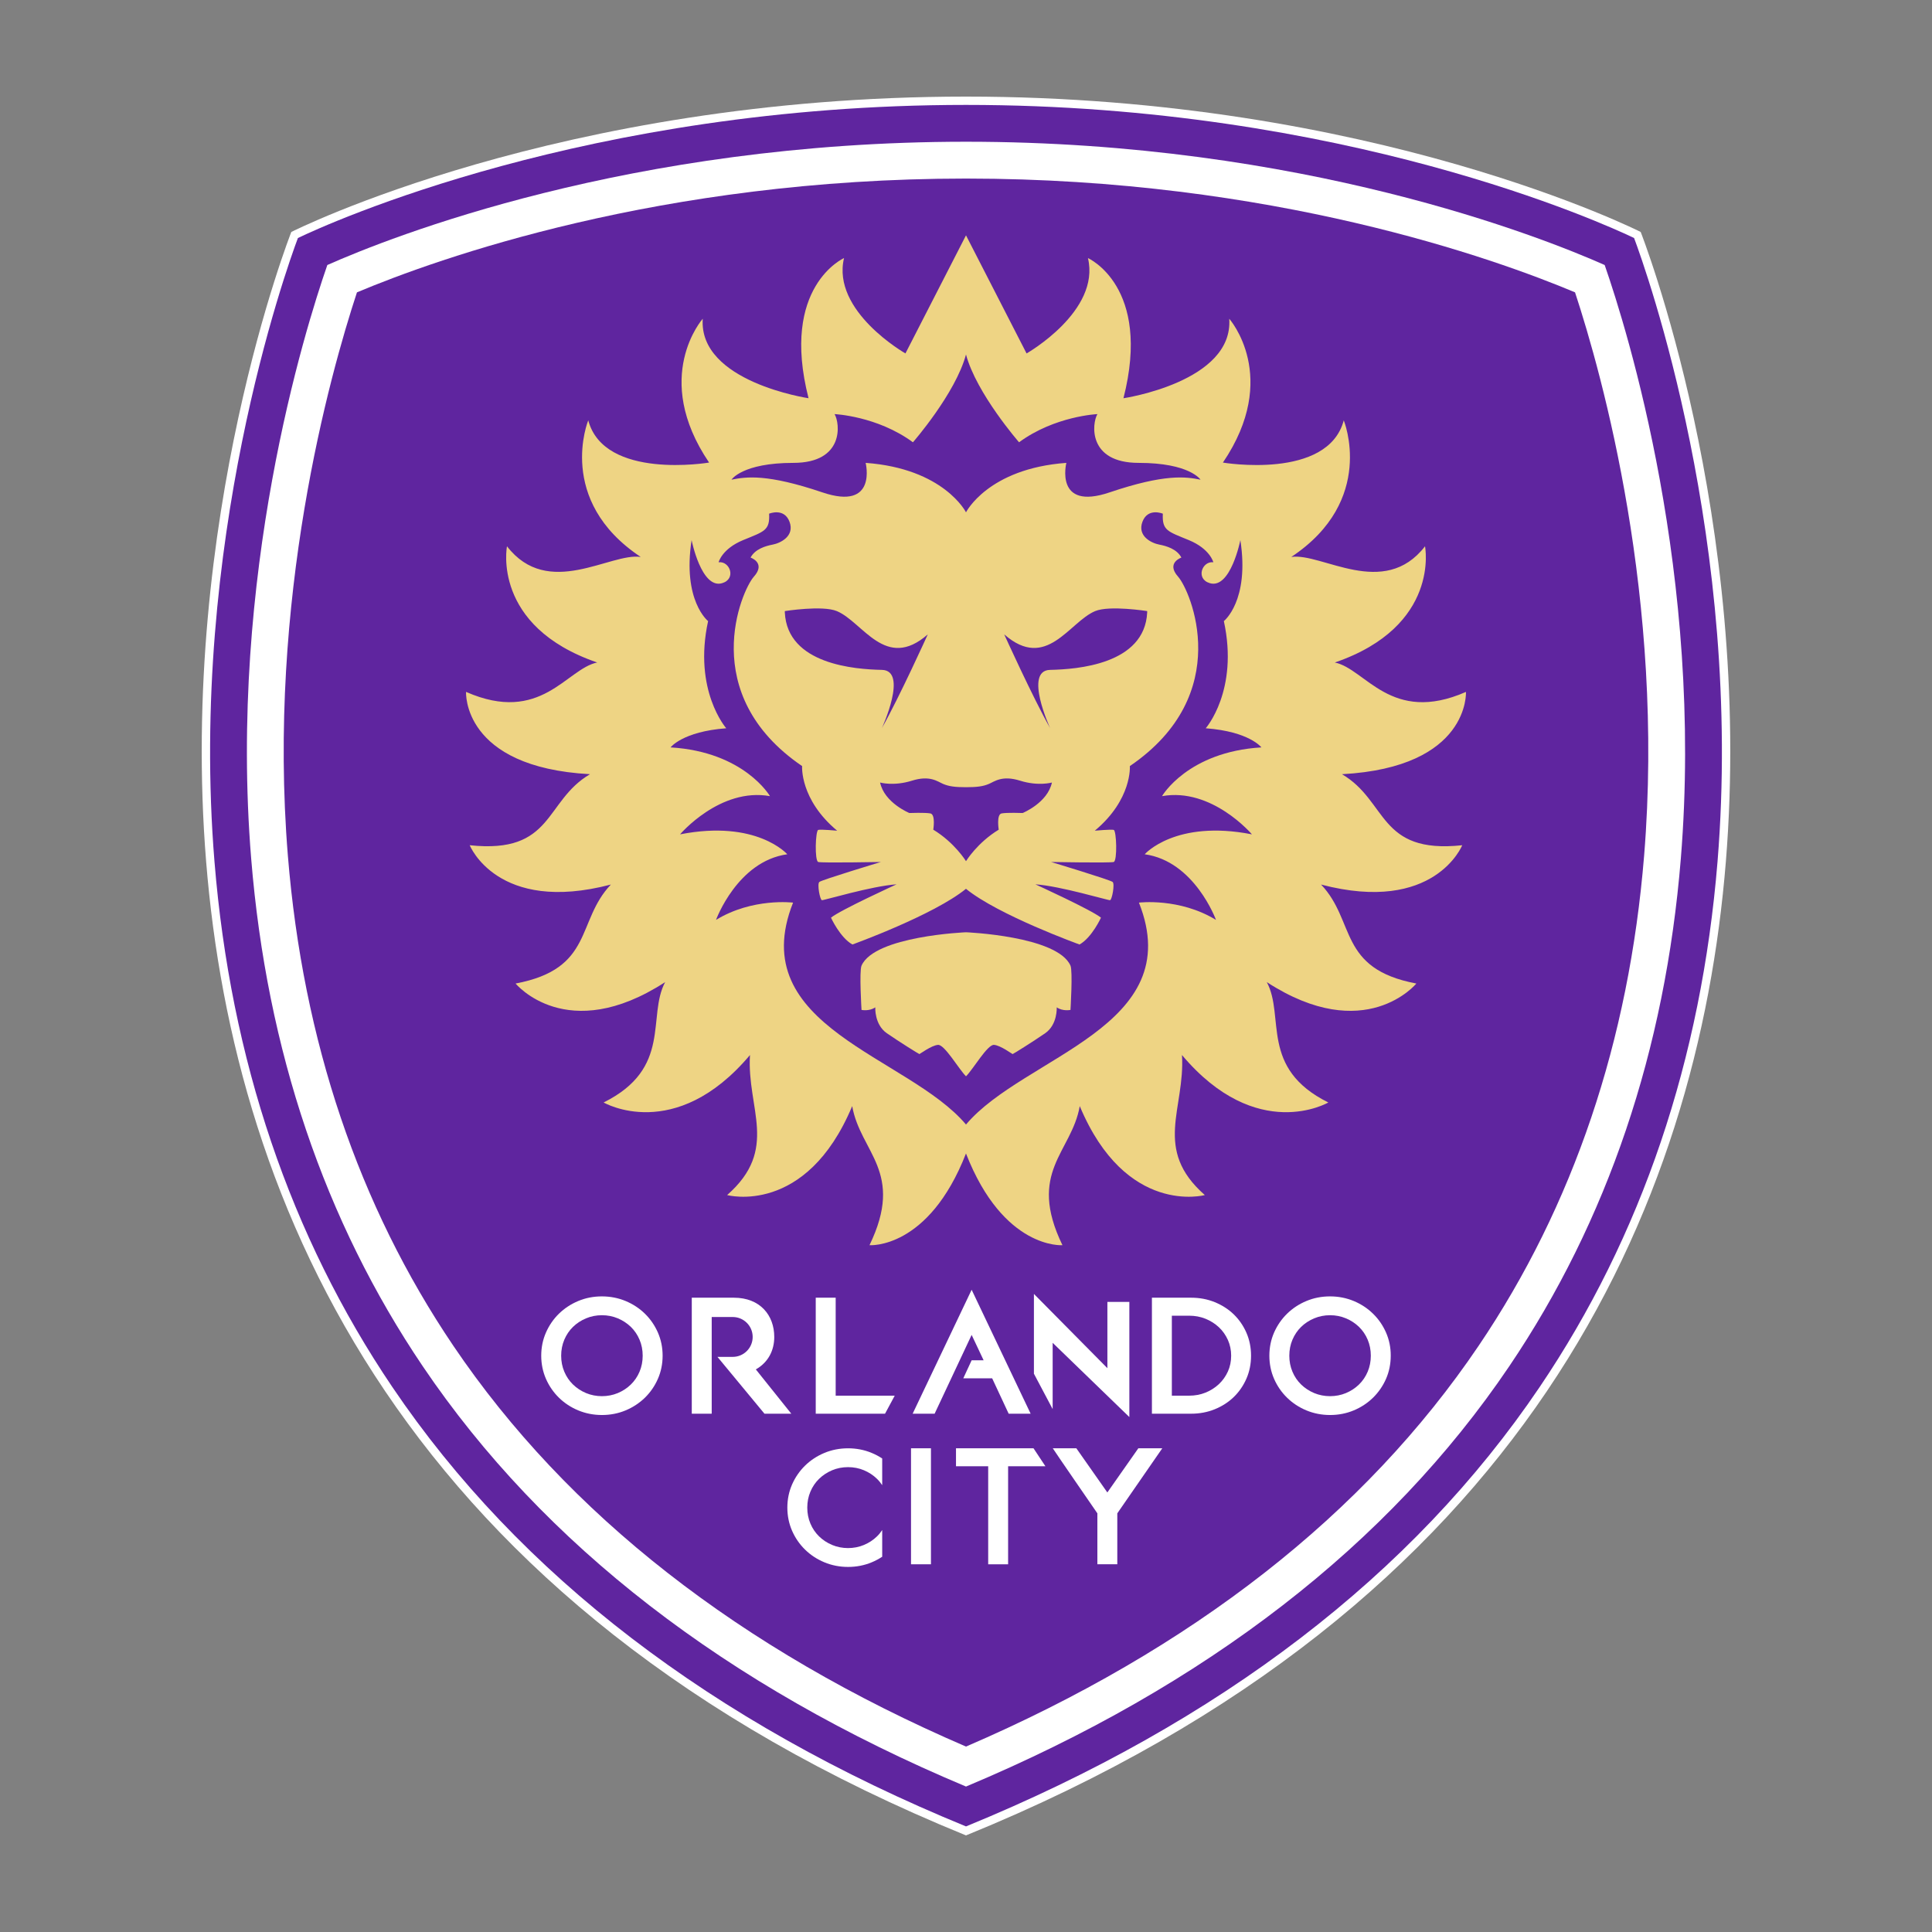 <?xml version="1.0" encoding="utf-8"?>
<!-- Generator: Adobe Illustrator 14.0.0, SVG Export Plug-In . SVG Version: 6.00 Build 43363)  -->
<!DOCTYPE svg PUBLIC "-//W3C//DTD SVG 1.1//EN" "http://www.w3.org/Graphics/SVG/1.1/DTD/svg11.dtd">
<svg version="1.1" id="Layer_1" xmlns="http://www.w3.org/2000/svg" xmlns:xlink="http://www.w3.org/1999/xlink" x="0px" y="0px"
	 width="200px" height="200px" viewBox="0 0 200 200" enable-background="new 0 0 200 200" xml:space="preserve">
<rect x="0" y="0" width="200" height="200" fill="#808080" stroke="none"/>
<g id="Background">
	<path fill="#FFFFFF" d="M169.844,24.014c0,0-27.664-14.014-69.844-14.014c-42.18,0-69.844,14.014-69.844,14.014
		S-16.634,142.525,100,190C216.635,142.525,169.844,24.014,169.844,24.014"/>
	<path fill="#5F259F" d="M100,189.07c-26.27-10.752-46.249-26.053-59.385-45.485c-10.548-15.604-16.743-33.903-18.412-54.391
		c-2.693-33.049,7.421-61.309,8.637-64.556C33.924,23.162,60.826,10.86,100,10.86s66.076,12.302,69.16,13.778
		c1.215,3.247,11.328,31.507,8.638,64.556c-1.67,20.488-7.864,38.787-18.413,54.391C146.248,163.018,126.27,178.318,100,189.07"/>
	<path fill="#FFFFFF" d="M100,184.943c-24.849-10.424-43.761-25.053-56.227-43.494c-10.177-15.053-16.156-32.738-17.771-52.564
		c-2.386-29.287,5.544-54.72,7.883-61.451c6.461-2.867,31.29-12.762,66.115-12.762c34.824,0,59.654,9.896,66.115,12.762
		c2.339,6.73,10.269,32.164,7.883,61.451c-1.615,19.826-7.594,37.512-17.771,52.564C143.762,159.893,124.85,174.52,100,184.943"/>
	<path fill="#5F259F" d="M100,180.805c-23.426-10.089-41.275-24.041-53.07-41.488c-9.805-14.504-15.568-31.574-17.13-50.739
		c-2.162-26.533,4.342-49.774,7.152-58.313c8.263-3.472,31.369-11.78,63.048-11.78c31.68,0,54.785,8.307,63.047,11.779
		c2.811,8.539,9.314,31.78,7.152,58.313c-1.563,19.165-7.325,36.234-17.131,50.738C141.273,156.764,123.425,170.716,100,180.805"/>
	<path fill="#FFFFFF" d="M66.761,135.993c-0.569-0.556-1.242-0.997-1.999-1.313c-0.76-0.315-1.584-0.478-2.451-0.478
		s-1.691,0.159-2.452,0.478c-0.756,0.316-1.429,0.758-1.998,1.313c-0.569,0.557-1.021,1.214-1.344,1.952
		c-0.325,0.742-0.489,1.548-0.489,2.396c0,0.849,0.165,1.653,0.489,2.396c0.323,0.738,0.775,1.396,1.344,1.953
		c0.569,0.557,1.241,0.998,1.998,1.313c0.76,0.315,1.584,0.478,2.452,0.478c0.867,0,1.692-0.16,2.451-0.478
		c0.757-0.315,1.429-0.759,1.999-1.313c0.568-0.557,1.021-1.213,1.344-1.953c0.325-0.741,0.489-1.549,0.489-2.396
		c0-0.848-0.164-1.653-0.489-2.396C67.781,137.206,67.329,136.548,66.761,135.993 M66.531,140.342c0,0.59-0.109,1.147-0.325,1.656
		c-0.215,0.509-0.518,0.955-0.899,1.325c-0.382,0.372-0.836,0.672-1.35,0.887c-1.02,0.429-2.271,0.429-3.291,0
		c-0.514-0.216-0.968-0.515-1.351-0.887c-0.381-0.37-0.683-0.816-0.898-1.325c-0.216-0.509-0.325-1.064-0.325-1.656
		c0-0.591,0.109-1.148,0.325-1.656c0.215-0.509,0.517-0.955,0.898-1.326c0.383-0.373,0.836-0.67,1.35-0.885
		c0.51-0.215,1.064-0.324,1.646-0.324c0.581,0,1.135,0.109,1.646,0.324c0.512,0.215,0.966,0.512,1.35,0.885
		c0.381,0.371,0.684,0.817,0.899,1.326C66.421,139.193,66.531,139.751,66.531,140.342z"/>
	<polyline fill="#FFFFFF" points="92.622,144.48 86.509,144.48 86.509,134.338 84.445,134.338 84.445,146.346 91.618,146.346 
		92.622,144.48 	"/>
	<polyline fill="#FFFFFF" points="108.971,139.008 116.91,146.693 116.91,134.771 114.637,134.771 114.637,141.634 107.031,133.947 
		107.031,142.206 108.971,145.869 108.971,139.008 	"/>
	<path fill="#FFFFFF" d="M127.716,136.061c-0.552-0.533-1.213-0.957-1.966-1.263c-0.752-0.306-1.573-0.46-2.439-0.46h-4.065v12.008
		h4.065c0.866,0,1.688-0.154,2.439-0.46c0.753-0.306,1.414-0.729,1.966-1.263s0.992-1.174,1.312-1.902
		c0.318-0.729,0.48-1.531,0.48-2.379c0-0.849-0.162-1.648-0.48-2.379C128.708,137.234,128.268,136.594,127.716,136.061
		 M121.309,136.201h1.799c0.596,0,1.16,0.105,1.685,0.316c0.522,0.213,0.988,0.506,1.383,0.877c0.394,0.366,0.704,0.81,0.933,1.313
		c0.225,0.503,0.34,1.053,0.34,1.632c0,0.592-0.114,1.143-0.34,1.641c-0.228,0.5-0.539,0.938-0.933,1.309
		c-0.395,0.369-0.858,0.663-1.383,0.875c-0.521,0.21-1.088,0.316-1.685,0.316h-1.799V136.201z"/>
	<path fill="#FFFFFF" d="M143.482,137.945c-0.324-0.739-0.777-1.397-1.347-1.952c-0.567-0.556-1.239-0.997-1.997-1.313
		c-0.761-0.315-1.584-0.478-2.451-0.478s-1.69,0.159-2.451,0.478c-0.758,0.316-1.43,0.758-1.998,1.313
		c-0.568,0.557-1.021,1.214-1.346,1.952c-0.324,0.742-0.488,1.548-0.488,2.396c0,0.849,0.164,1.653,0.488,2.396
		c0.322,0.738,0.774,1.396,1.346,1.953c0.568,0.557,1.24,0.998,1.998,1.313c0.76,0.315,1.584,0.478,2.451,0.478
		s1.691-0.16,2.451-0.478c0.758-0.315,1.43-0.759,1.997-1.313c0.568-0.557,1.021-1.213,1.347-1.953
		c0.324-0.741,0.487-1.549,0.487-2.396C143.973,139.494,143.807,138.688,143.482,137.945 M141.907,140.342
		c0,0.59-0.109,1.147-0.324,1.656c-0.216,0.509-0.519,0.955-0.899,1.325c-0.383,0.372-0.836,0.672-1.35,0.887
		c-1.021,0.429-2.271,0.429-3.292,0c-0.515-0.216-0.968-0.515-1.351-0.887c-0.381-0.37-0.685-0.816-0.897-1.325
		c-0.216-0.509-0.325-1.064-0.325-1.656c0-0.591,0.109-1.148,0.325-1.656c0.215-0.509,0.519-0.955,0.897-1.326
		c0.384-0.373,0.838-0.67,1.351-0.885c0.511-0.215,1.063-0.324,1.646-0.324c0.584,0,1.136,0.109,1.646,0.324
		c0.514,0.215,0.967,0.512,1.35,0.885c0.381,0.371,0.686,0.817,0.899,1.326C141.798,139.193,141.907,139.751,141.907,140.342z"/>
	<rect x="94.308" y="149.926" fill="#FFFFFF" width="2.064" height="12.008"/>
	<path fill="#FFFFFF" d="M117.84,149.926l-3.208,4.574l-3.209-4.574h-2.438c0.066,0.137,4.615,6.734,4.615,6.734v5.271h2.063v-5.271
		l4.657-6.734H117.84"/>
	<polyline fill="#FFFFFF" points="106.988,149.926 98.964,149.926 98.964,151.789 102.297,151.789 102.297,161.934 104.359,161.934 
		104.359,151.789 108.223,151.789 106.988,149.926 	"/>
	<polyline fill="#FFFFFF" points="100.584,133.516 94.477,146.346 96.752,146.346 100.584,138.188 101.824,140.816 100.584,140.816 
		99.72,142.68 102.707,142.68 104.417,146.346 106.691,146.346 100.584,133.516 	"/>
	<path fill="#FFFFFF" d="M91.325,158.391c-0.158,0.239-0.337,0.461-0.541,0.657c-0.382,0.373-0.836,0.671-1.35,0.886
		c-1.02,0.431-2.272,0.431-3.291,0c-0.514-0.215-0.968-0.514-1.35-0.886c-0.381-0.37-0.684-0.815-0.899-1.325
		c-0.216-0.509-0.325-1.064-0.325-1.656c0-0.59,0.109-1.146,0.325-1.655c0.215-0.509,0.518-0.954,0.899-1.325
		c0.383-0.373,0.836-0.671,1.35-0.887c0.51-0.215,1.064-0.322,1.646-0.322s1.135,0.107,1.646,0.322
		c0.513,0.216,0.966,0.514,1.349,0.887c0.204,0.197,0.383,0.419,0.541,0.657v-2.761c-0.338-0.225-0.7-0.418-1.084-0.576
		c-0.76-0.317-1.585-0.479-2.452-0.479s-1.691,0.161-2.451,0.479c-0.757,0.314-1.43,0.758-1.998,1.313
		c-0.569,0.559-1.022,1.215-1.345,1.952c-0.325,0.742-0.489,1.548-0.489,2.396c0,0.849,0.165,1.654,0.489,2.396
		c0.323,0.738,0.775,1.396,1.345,1.952c0.568,0.558,1.241,0.998,1.998,1.313c0.759,0.316,1.584,0.479,2.452,0.479
		s1.692-0.161,2.452-0.479c0.384-0.158,0.746-0.354,1.084-0.576L91.325,158.391"/>
	<path fill="#FFFFFF" d="M78.243,141.76c1.281-0.724,1.908-1.96,1.908-3.359c0-2.242-1.462-4.063-4.182-4.063
		c-0.07,0-4.357,0-4.357,0v12.008h2.063v-10.009h1.795c0.07,0,0.323,0,0.383,0c1.139,0,2.063,0.923,2.063,2.063
		c0,1.139-0.923,2.063-2.063,2.063c-0.057,0-0.309,0-0.383,0h-1.2l4.867,5.883h2.777L78.243,141.76"/>
	<path fill="#EED484" d="M100,96.508c0,0-9.46,0.381-10.815,3.453c-0.249,0.563,0,4.586,0,4.586s0.797,0.168,1.423-0.268
		c0,0-0.1,1.781,1.196,2.68c1.294,0.896,3.33,2.159,3.373,2.159c0.042,0,1.238-0.897,1.921-0.953
		c0.683-0.058,2.163,2.524,2.903,3.253c0.74-0.729,2.22-3.311,2.901-3.253c0.685,0.056,1.88,0.953,1.923,0.953
		s2.077-1.263,3.372-2.159c1.296-0.898,1.195-2.68,1.195-2.68c0.627,0.436,1.424,0.268,1.424,0.268s0.248-4.023,0-4.586
		C109.46,96.889,100,96.508,100,96.508"/>
	<path fill="#EED484" d="M138.922,80.146c13.271-0.717,12.833-8.519,12.833-8.519c-7.774,3.405-10.394-2.397-13.575-3.044
		c10.967-3.768,9.338-12.03,9.338-12.03c-4.266,5.514-10.707,0.629-13.844,1.104c8.823-5.863,5.432-14.142,5.432-14.142
		c-1.653,6.211-12.51,4.371-12.51,4.371c6.006-8.864,0.656-14.889,0.656-14.889c0.449,6.54-10.952,8.229-10.952,8.229
		c2.958-11.585-3.675-14.508-3.675-14.508c1.313,5.51-6.355,9.87-6.355,9.87L100,24.362l-6.269,12.224c0,0-7.67-4.36-6.357-9.87
		c0,0-6.632,2.923-3.674,14.508c0,0-11.402-1.688-10.952-8.229c0,0-5.35,6.025,0.656,14.889c0,0-10.854,1.841-12.509-4.371
		c0,0-3.393,8.279,5.431,14.142c-3.135-0.475-9.578,4.41-13.843-1.104c0,0-1.628,8.262,9.338,12.03
		c-3.182,0.646-5.801,6.449-13.576,3.044c0,0-0.437,7.802,12.833,8.519c-4.755,2.794-3.734,8.282-12.453,7.354
		c0,0,2.858,7.154,14.612,4.07c-3.607,3.792-1.738,8.712-9.863,10.247c0,0,5.299,6.457,15.482-0.146
		c-1.901,3.554,0.769,8.913-6.37,12.459c0,0,7.385,4.308,15.152-4.911c-0.345,5.559,3.054,9.733-2.365,14.496
		c0,0,8.162,2.225,12.947-9.209c0.843,4.814,5.473,6.792,1.79,14.398c0,0,6.1,0.472,9.989-9.495c3.89,9.967,9.987,9.495,9.987,9.495
		c-3.685-7.606,0.947-9.584,1.791-14.398c4.785,11.434,12.947,9.209,12.947,9.209c-5.42-4.763-2.021-8.938-2.365-14.496
		c7.767,9.219,15.149,4.911,15.149,4.911c-7.138-3.546-4.468-8.905-6.368-12.459c10.185,6.604,15.481,0.146,15.481,0.146
		c-8.125-1.534-6.256-6.455-9.863-10.247c11.755,3.083,14.612-4.07,14.612-4.07C142.656,88.428,143.677,82.939,138.922,80.146
		 M82.126,47.917c5.294,0,4.838-4.095,4.269-5.049c0,0,4.412,0.196,8.112,2.917c0,0,4.412-5.049,5.493-9.088
		c1.082,4.04,5.493,9.088,5.493,9.088c3.698-2.721,8.11-2.917,8.11-2.917c-0.568,0.954-1.023,5.049,4.271,5.049
		c5.293,0,6.403,1.739,6.403,1.739c-1.537-0.308-3.699-0.617-9.422,1.319c-5.722,1.935-4.467-3.058-4.467-3.058
		C102.275,48.506,100,53.034,100,53.034s-2.277-4.528-10.389-5.118c0,0,1.252,4.993-4.468,3.058
		c-5.721-1.936-7.884-1.626-9.421-1.319C75.722,49.655,76.833,47.917,82.126,47.917z M103.387,85.888
		c-2.22,1.347-3.387,3.261-3.387,3.261s-1.167-1.914-3.387-3.261c0,0,0.256-1.578-0.299-1.683s-2.177-0.042-2.177-0.042
		s-2.583-1.052-3.031-3.156c0,0,1.409,0.4,3.288-0.189c1.878-0.589,2.647,0.084,3.244,0.336c0.598,0.253,1.224,0.337,2.363,0.337
		c1.14,0,1.765-0.084,2.362-0.337c0.598-0.252,1.365-0.925,3.244-0.336c1.879,0.589,3.287,0.189,3.287,0.189
		c-0.449,2.104-3.03,3.156-3.03,3.156s-1.623-0.063-2.179,0.042C103.131,84.31,103.387,85.888,103.387,85.888z M91.291,69.346
		c-2.76-0.056-9.791-0.561-10.046-5.947v-0.14c0,0,3.894-0.616,5.379,0c2.704,1.122,5.038,6.255,9.42,2.412
		c0,0-2.931,6.48-4.753,9.706C91.291,75.377,94.051,69.402,91.291,69.346z M108.709,69.346c-2.761,0.056,0,6.031,0,6.031
		c-1.82-3.226-4.753-9.706-4.753-9.706c4.383,3.843,6.717-1.29,9.421-2.412c1.484-0.616,5.379,0,5.379,0v0.14
		C118.499,68.785,111.471,69.29,108.709,69.346z M129.6,86.372c-7.938-1.556-11.101,2.062-11.101,2.062
		c5.166,0.715,7.379,6.794,7.379,6.794c-3.785-2.314-7.976-1.788-7.976-1.788c5.123,12.896-11.935,15.882-17.902,22.972
		c-5.97-7.09-23.025-10.076-17.902-22.972c0,0-4.191-0.526-7.977,1.788c0,0,2.213-6.08,7.378-6.794c0,0-3.159-3.618-11.1-2.062
		c0,0,4.141-4.88,9.307-3.955c0,0-2.647-4.585-10.289-5.048c0,0,1.238-1.641,5.763-1.978c0,0-3.444-3.913-1.878-11.094
		c0,0-2.675-2.103-1.708-8.386c0,0,1.009,5.095,3.159,4.46c1.494-0.442,0.811-2.307-0.363-2.167c0,0,0.341-1.388,2.54-2.293
		c2.199-0.904,2.775-0.988,2.689-2.735c0,0,1.558-0.652,2.113,0.842s-0.96,2.208-1.729,2.356c-0.768,0.147-1.836,0.463-2.305,1.346
		c0,0,1.622,0.547,0.341,1.979c-1.281,1.43-5.934,12.159,4.995,19.606c0,0-0.256,3.45,3.628,6.689c0,0-1.665-0.154-1.957-0.084
		c-0.292,0.07-0.392,3.212,0,3.324s6.482,0,6.482,0s-6.133,1.851-6.373,2.068c-0.24,0.217,0.069,1.858,0.269,1.886
		c0.199,0.028,5.166-1.472,7.727-1.641c0,0-5.806,2.65-6.788,3.45c0,0,0.939,2.062,2.22,2.777c0,0,8.396-3.03,11.755-5.764
		c3.358,2.734,11.755,5.764,11.755,5.764c1.28-0.715,2.221-2.777,2.221-2.777c-0.981-0.799-6.789-3.45-6.789-3.45
		c2.563,0.168,7.527,1.669,7.729,1.641c0.198-0.028,0.508-1.669,0.269-1.886c-0.238-0.217-6.373-2.068-6.373-2.068
		s6.092,0.112,6.481,0c0.392-0.112,0.292-3.254,0-3.324c-0.292-0.07-1.957,0.084-1.957,0.084c3.885-3.24,3.629-6.689,3.629-6.689
		c10.931-7.447,6.274-18.176,4.995-19.606c-1.281-1.431,0.341-1.979,0.341-1.979c-0.469-0.883-1.534-1.199-2.305-1.346
		s-2.284-0.862-1.729-2.356s2.112-0.842,2.112-0.842c-0.085,1.747,0.491,1.831,2.688,2.735c2.199,0.905,2.541,2.293,2.541,2.293
		c-1.174-0.14-1.856,1.725-0.362,2.167c2.149,0.635,3.159-4.46,3.159-4.46c0.968,6.283-1.709,8.386-1.709,8.386
		c1.564,7.181-1.877,11.094-1.877,11.094c4.523,0.337,5.763,1.978,5.763,1.978c-7.642,0.463-10.288,5.048-10.288,5.048
		C125.459,81.491,129.6,86.372,129.6,86.372z"/>
</g>
<g id="Content">
</g>
</svg>
